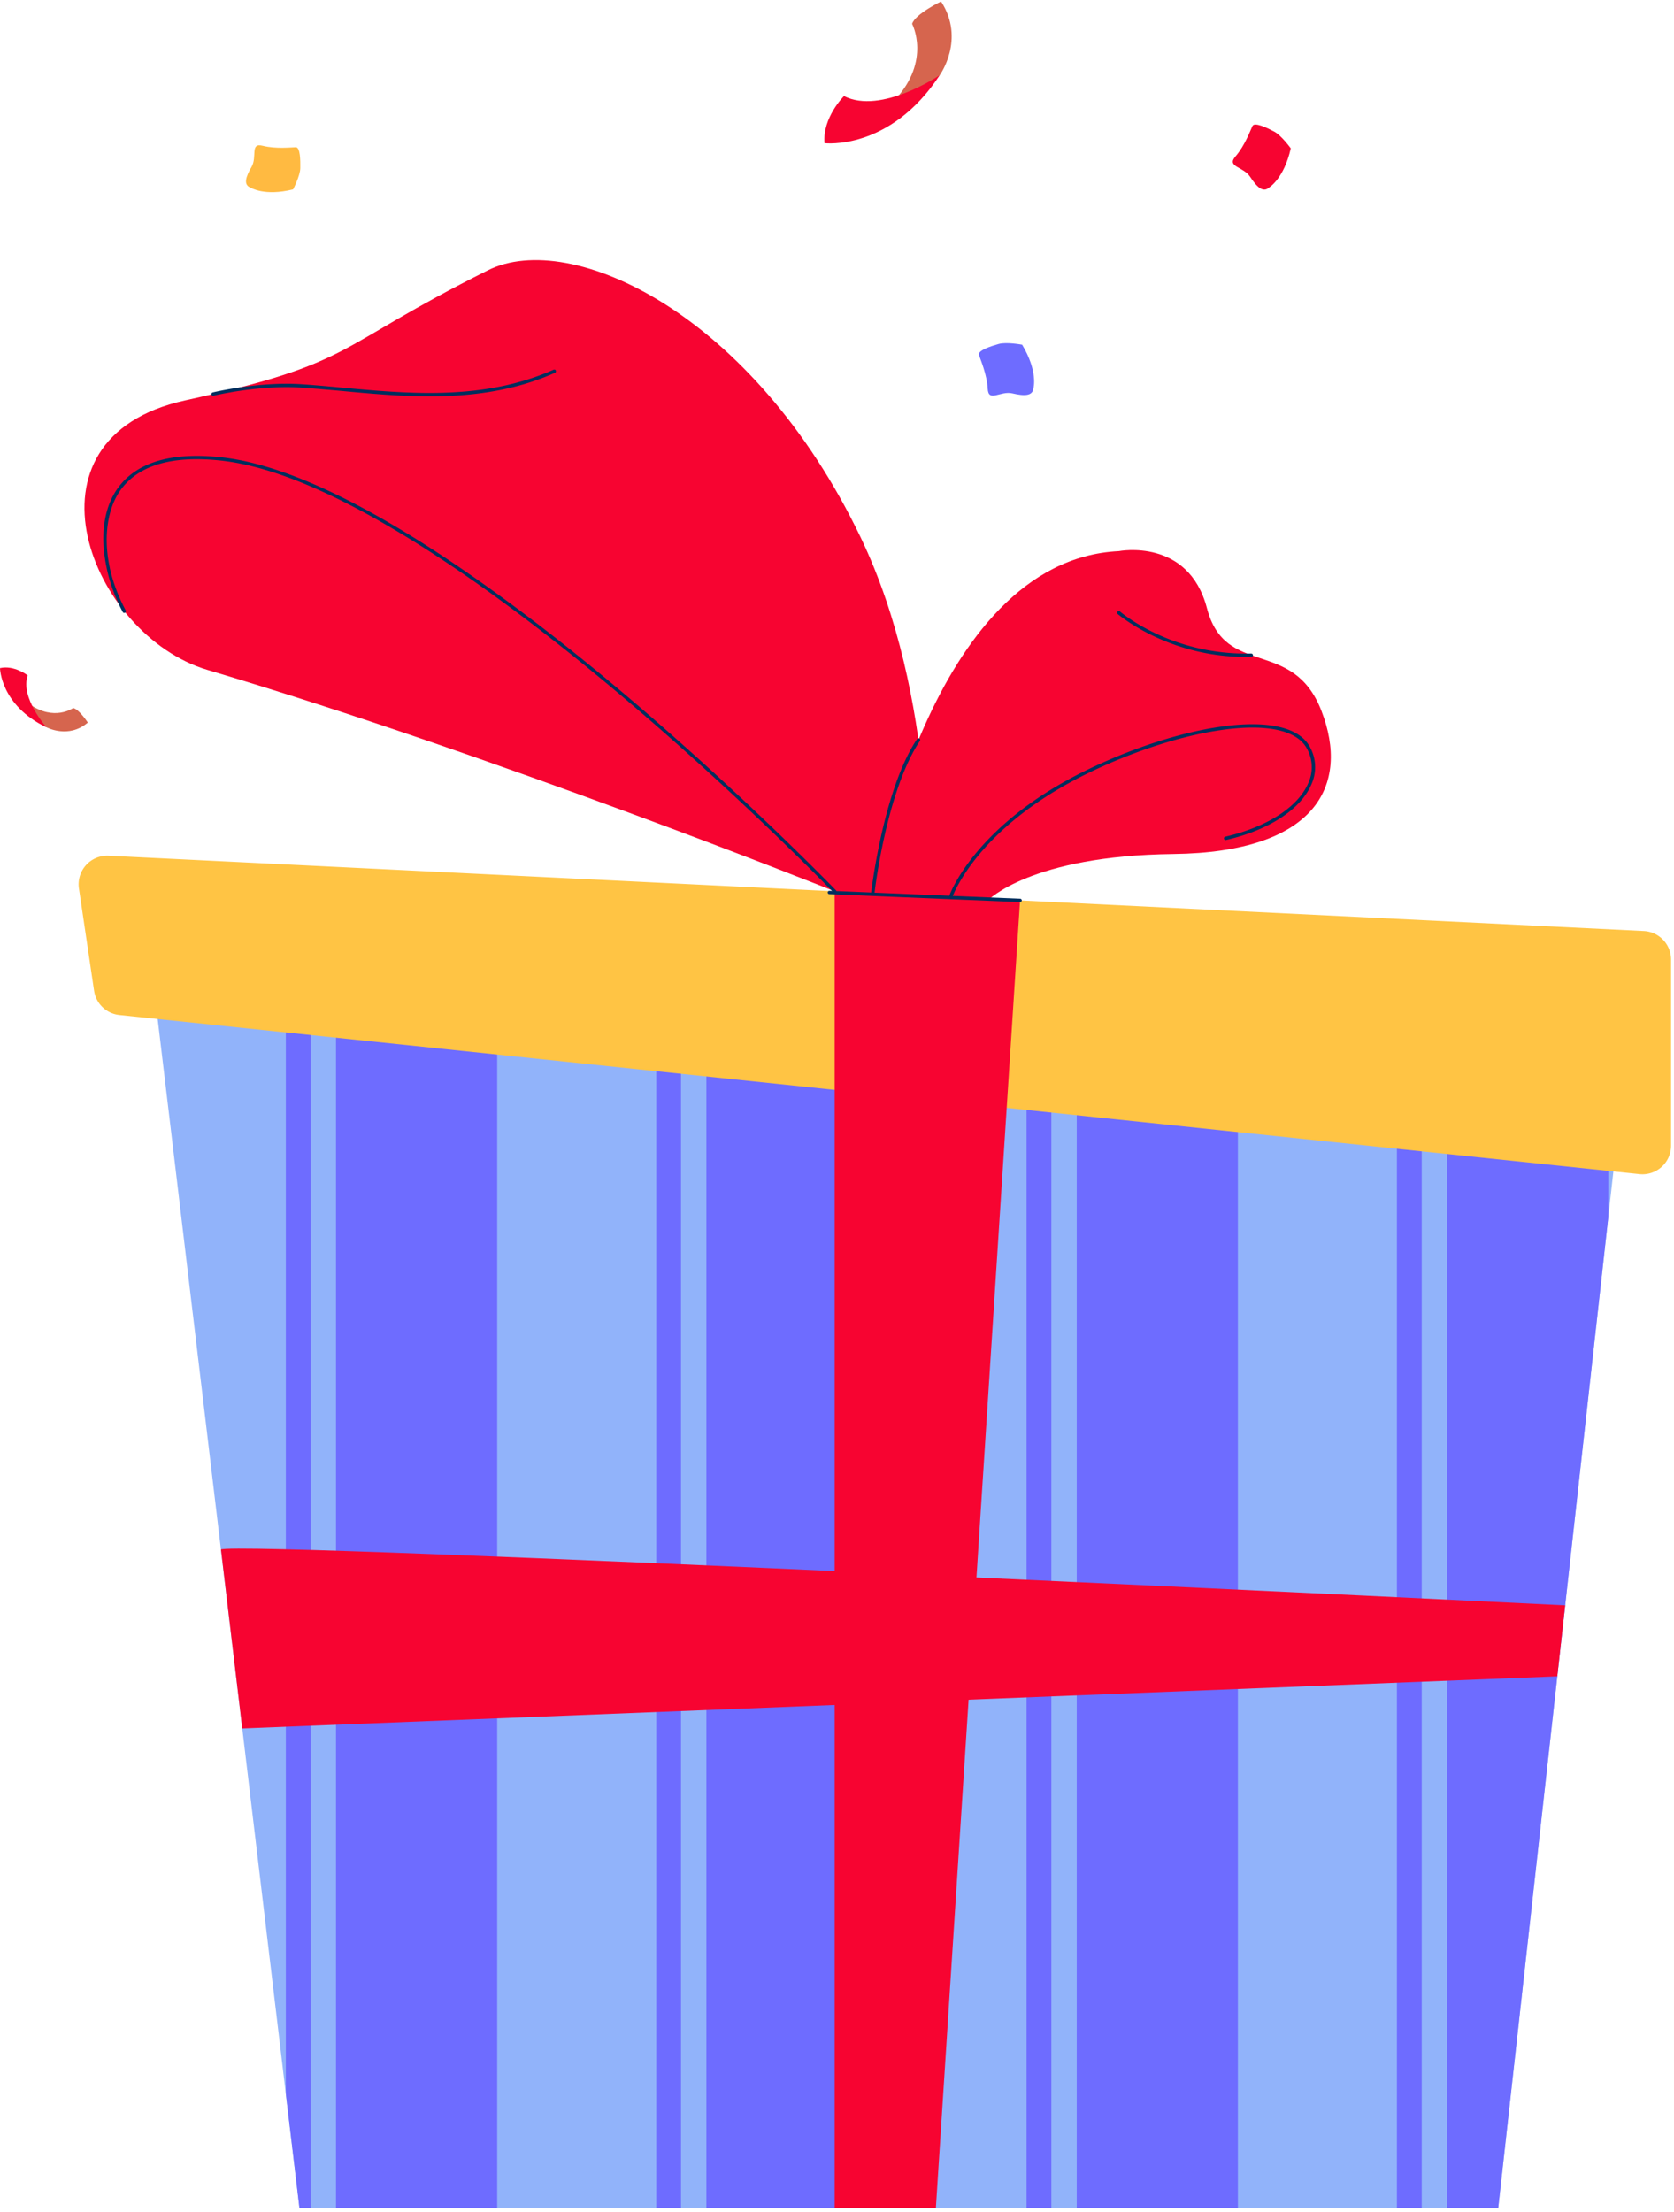 <svg width="299" height="395" fill="none" xmlns="http://www.w3.org/2000/svg"><g clip-path="url(#a)"><path d="m289.26 199.438-1.998 17.973-19.656 176.892H53.483l-2.431-20.377-24.036-201.532 24.035 2.476 4.434.456 4.528.469 28.794 2.972 28.401 2.932 4.429.455 4.533.465 28.784 2.968 28.406 2.931 4.429.456 4.532.469 28.785 2.968 28.401 2.927 4.433.455 4.533.47 28.789 2.972 1.998.203z" fill="#91B3FA"/><path d="M88.807 178.767v215.536H60.013V175.795l28.794 2.972zM55.485 175.326v218.977h-2.003l-2.43-20.377V174.87l4.433.456zM154.954 185.587v208.716H126.17V182.619l28.784 2.968zM117.208 181.699v212.604h4.429V182.155l-4.429-.456zM221.106 192.411v201.892h-28.785v-204.86l28.785 2.968zM187.789 188.974v205.329h-4.429V188.518l4.429.456zM287.262 199.235v18.176l-19.656 176.892h-9.133v-198.04l28.789 2.972zM253.94 195.793v198.51h-4.433V195.338l4.433.455z" fill="#6E6CFF"/><path d="M39.465 276.73c2.588-1.673 240.094 9.967 240.094 9.967l-1.408 12.679-234.88 9.304-3.806-31.95z" fill="#F70431"/><path d="m14.099 158.679 2.706 18.262a5.112 5.112 0 0 0 4.51 4.33l271.517 28.414a5.095 5.095 0 0 0 2.113-.223 5.106 5.106 0 0 0 3.53-4.86v-33.231a5.116 5.116 0 0 0-4.858-5.106L19.394 152.824a5.116 5.116 0 0 0-5.131 3.624 5.111 5.111 0 0 0-.164 2.231z" fill="#FFC444"/><path d="M149.082 159.179v235.128h18.077l15.037-233.504-33.114-1.624zM165.639 159.991s1.89-35.256-11.912-64.01c-19.245-40.095-51.795-55.105-66.562-47.718C59.085 62.3 63.91 64.708 33.033 71.513c-30.877 6.807-16.796 41.946 4.01 48.125 51.326 15.24 112.039 39.541 112.039 39.541l16.557.812z" fill="#F70431"/><path d="M76.737 70.778c-5.322 0-10.55-.482-15.497-.942-2.607-.24-5.07-.451-7.473-.618-7.618-.487-15.547 1.43-15.624 1.448a.302.302 0 0 1-.332-.449.291.291 0 0 1 .188-.133c.081-.023 8.091-1.962 15.786-1.47 2.413.157 4.88.383 7.491.626 11.78 1.087 25.127 2.319 37.58-3.206a.3.3 0 0 1 .35.04.302.302 0 0 1-.107.51c-7.316 3.256-14.938 4.194-22.362 4.194zM149.082 159.463a.31.31 0 0 1-.217-.09c-.176-.185-17.883-18.465-40.141-37.02-20.508-17.089-49.189-37.94-69.295-40.105-8.877-.956-14.965.902-18.1 5.57-2.837 4.208-3.586 12.39 1.128 21.198a.301.301 0 0 1-.122.406.298.298 0 0 1-.406-.121 29.689 29.689 0 0 1-3.36-10.929c-.415-4.307.37-8.069 2.255-10.879 3.27-4.853 9.548-6.814 18.668-5.831 20.26 2.183 49.044 23.101 69.624 40.263 22.277 18.577 40.002 36.88 40.178 37.06a.3.3 0 0 1 0 .424.277.277 0 0 1-.212.054z" fill="#002E5D"/><path d="M155.833 159.991s9.923-59.923 44.007-61.565c0 0 12.43-2.444 15.736 10.184 3.306 12.629 15.335 5.115 20.454 18.348 5.119 13.233-.902 25.257-26.466 25.56-25.564.302-33.128 8.298-33.128 8.298l-20.603-.825z" fill="#F70431"/><path d="M169.865 160.293h-.095a.303.303 0 0 1-.185-.379c.045-.126 4.51-12.723 24.716-22.483 8.146-3.933 16.977-6.765 24.238-7.717 7.975-1.069 13.423.185 15.335 3.527a7.43 7.43 0 0 1 .32 6.928c-1.93 4.424-7.631 8.118-15.249 9.855a.304.304 0 0 1-.135-.587c7.433-1.705 12.981-5.259 14.834-9.507a6.856 6.856 0 0 0-.293-6.387c-1.804-3.121-7.031-4.267-14.748-3.234-7.217.961-15.962 3.757-24.054 7.668-19.957 9.638-24.355 22.01-24.405 22.136a.304.304 0 0 1-.279.18zM222.527 117.32c-13.982 0-22.795-7.6-22.885-7.668a.298.298 0 0 1 .179-.524.302.302 0 0 1 .217.073c.091.081 9.129 7.884 23.454 7.514a.322.322 0 0 1 .306.293.29.29 0 0 1-.082.217.295.295 0 0 1-.096.068.285.285 0 0 1-.115.027c-.32-.005-.654 0-.978 0zM155.888 159.86h-.037a.302.302 0 0 1-.266-.333c.023-.185 2.143-18.492 8.223-27.549a.3.3 0 0 1 .415-.075.3.3 0 0 1 .085.413c-5.998 8.931-8.118 27.093-8.118 27.278a.302.302 0 0 1-.302.266z" fill="#002E5D"/><path d="m182.214 161.105-34.079-1.412a.304.304 0 0 1-.192-.527.304.304 0 0 1 .219-.077l34.052 1.416c.039.001.078.01.114.027a.305.305 0 0 1 .157.168.305.305 0 0 1-.271.405z" fill="#002E5D"/><path d="M167.849 13.422s4.641-6.382.239-13.161c0 0-4.655 2.255-5.173 4 0 0 3.468 6.558-3.094 13.59 0-.01 6.183-2.264 8.028-4.43z" fill="#D6654E"/><path d="M147.273 25.568s11.668 1.438 20.576-12.146c0 0-10.455 7.108-17.103 3.739 0 0-3.874 3.838-3.473 8.407z" fill="#F70431"/><path d="M8.317 129.89s3.906 2.119 7.365-.848c0 0-1.597-2.431-2.62-2.589 0 0-3.401 2.426-7.817-.717 0 0 1.728 3.288 3.072 4.154z" fill="#D6654E"/><path d="M0 119.322s.068 6.626 8.317 10.586c0 0-4.75-5.309-3.365-9.273.01-.018-2.426-1.895-4.952-1.313zM226.676 33.492s2.657-1.565 3.874-6.995c0 0-1.668-2.314-2.963-2.995-1.294-.681-3.518-1.755-3.883-.992-.366.762-1.353 3.495-3.018 5.412-1.664 1.917 1.385 1.804 2.603 3.653 1.218 1.85 2.309 2.891 3.387 1.917z" fill="#F70431"/><path d="M184.591 69.299s.843-2.968-2.021-7.735c0 0-2.805-.528-4.212-.126-1.408.401-3.757 1.159-3.5 1.962.257.802 1.425 3.468 1.556 6.003.131 2.534 2.255.343 4.406.848 2.152.505 3.649.496 3.771-.952z" fill="#6E6CFF"/><path d="M44.742 33.506s2.467 1.596 7.608.32c0 0 1.263-2.404 1.286-3.802.022-1.398 0-3.74-.808-3.726-.807.014-3.558.325-5.899-.261-2.34-.587-.934 1.944-2.003 3.775-1.068 1.831-1.47 3.193-.184 3.694z" fill="#FFBA41"/></g><defs><clipPath id="a"><path fill="#fff" d="M0 0h299v395H0z"/></clipPath></defs></svg>